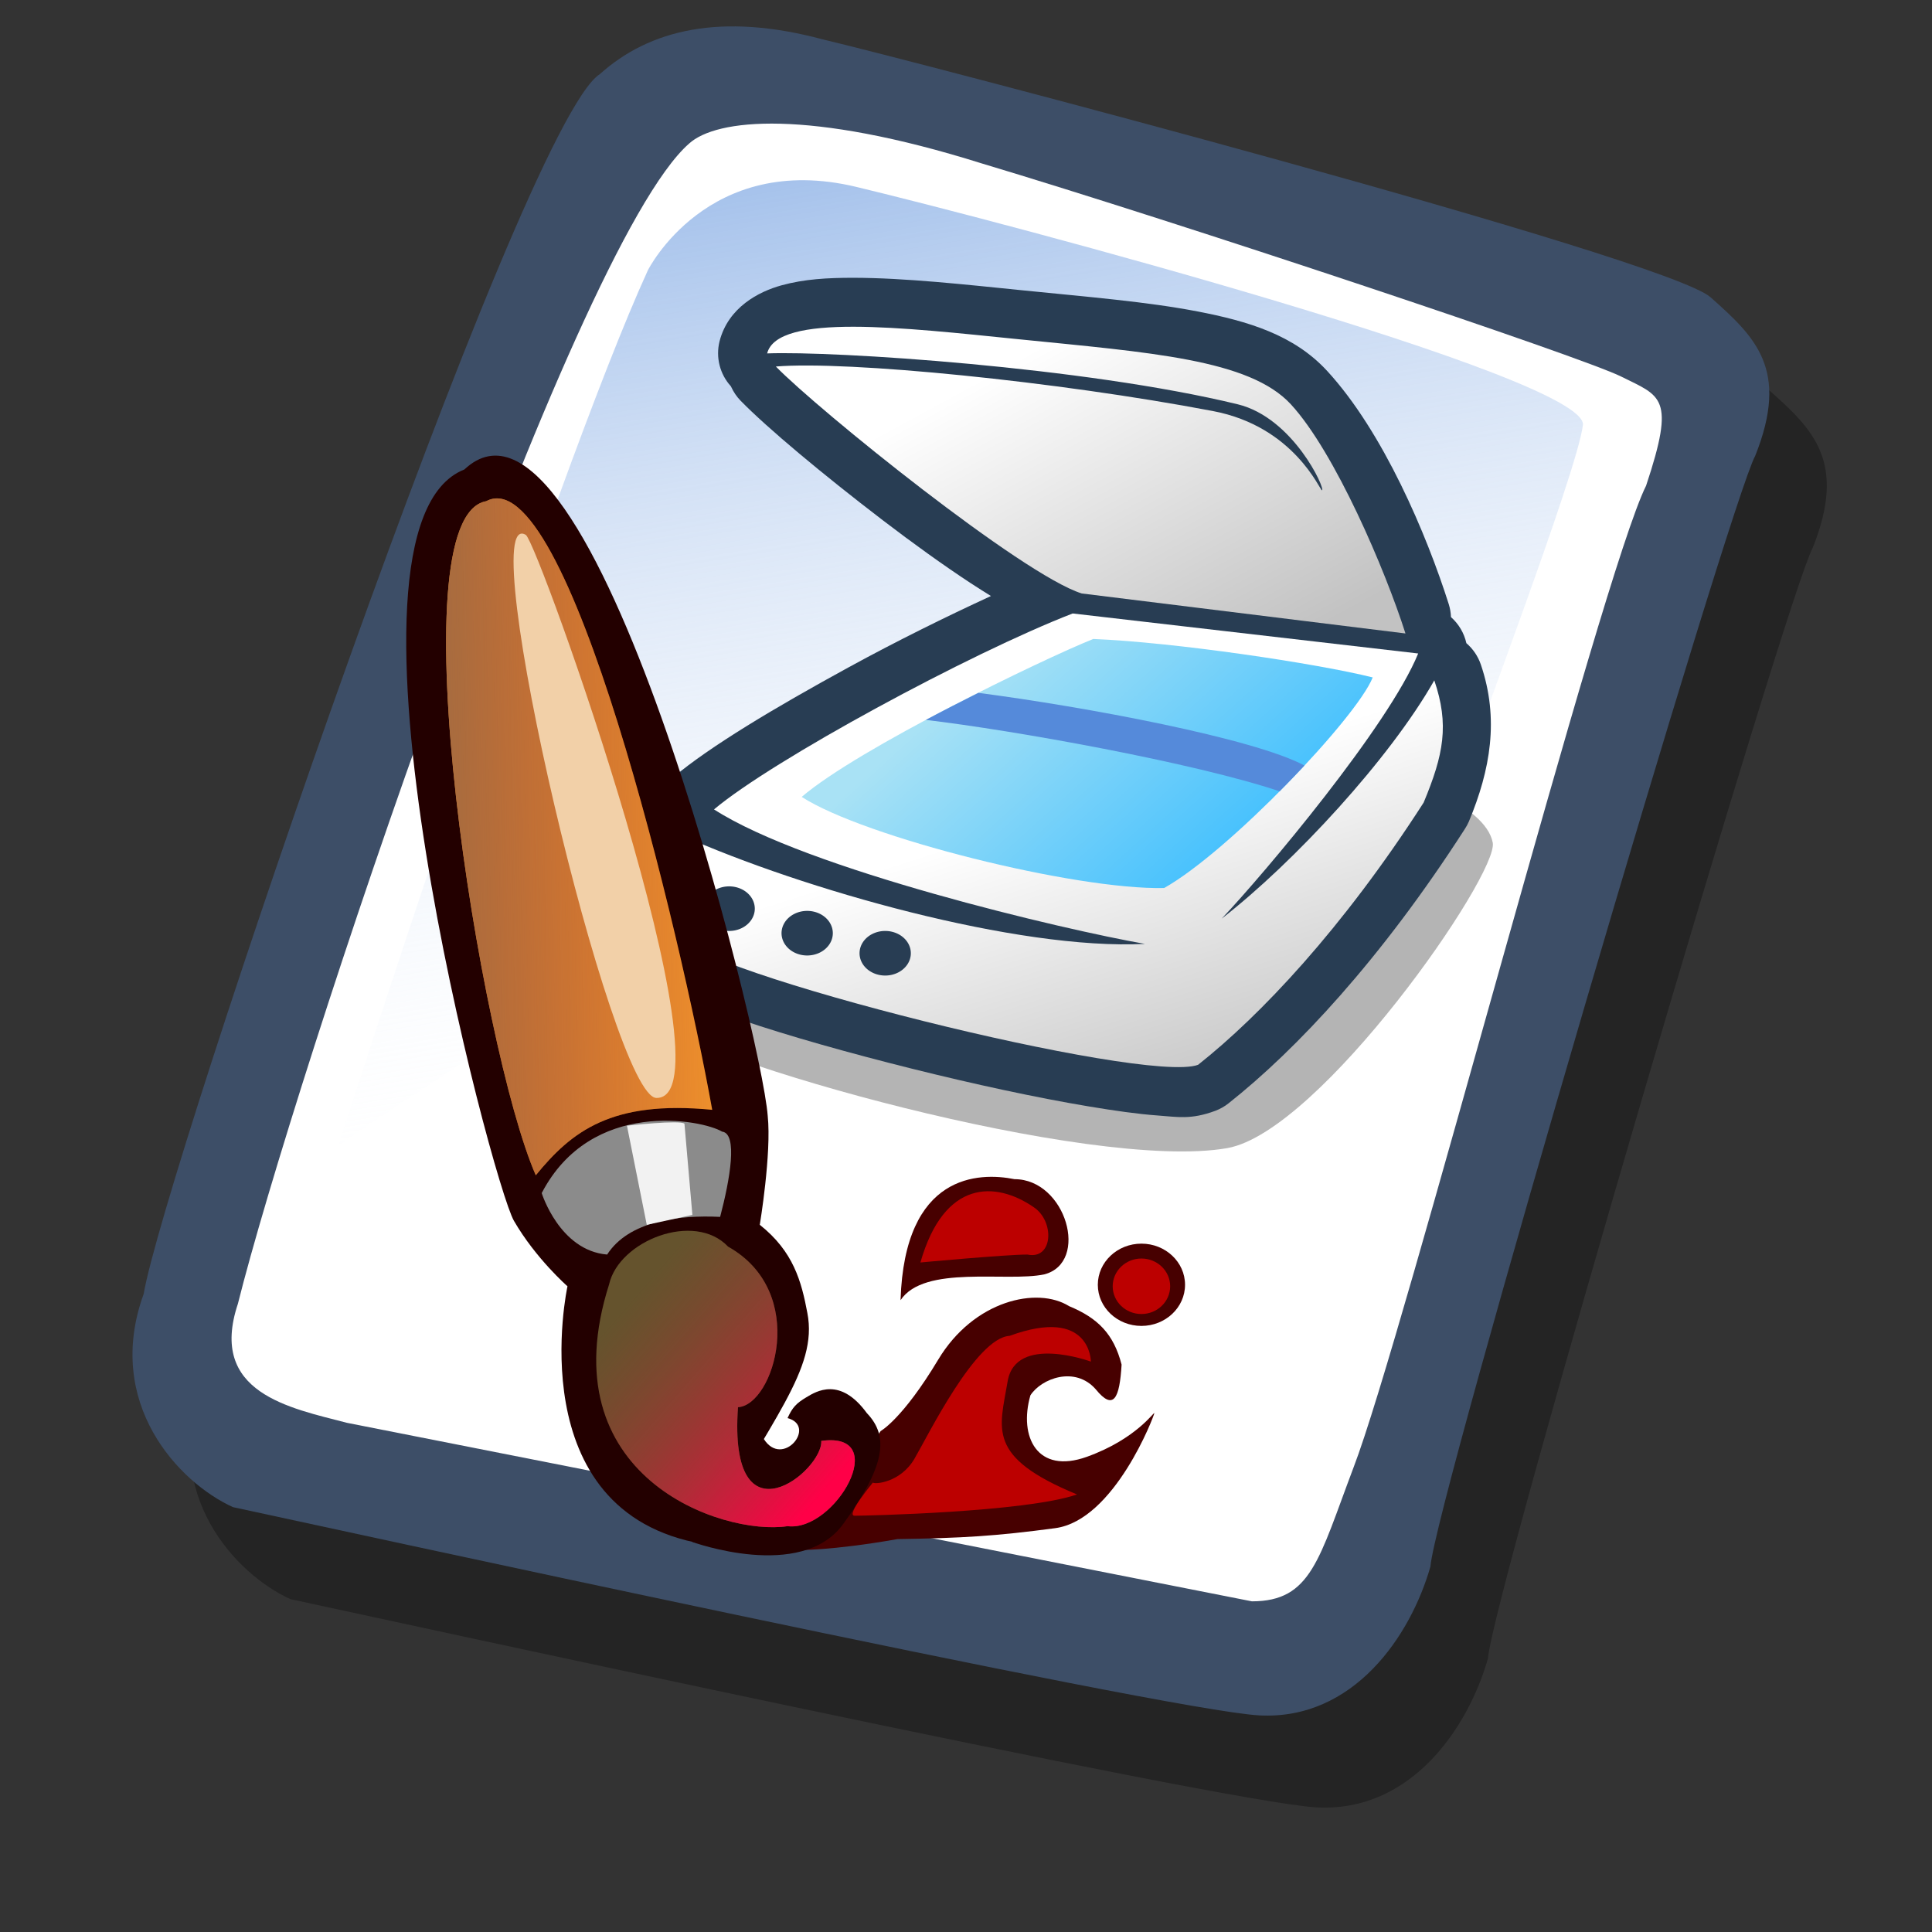 <?xml version="1.0" encoding="UTF-8" standalone="no"?>
<!-- Created with Sodipodi ("http://www.sodipodi.com/") -->
<svg
   xmlns:dc="http://purl.org/dc/elements/1.1/"
   xmlns:cc="http://creativecommons.org/ns#"
   xmlns:rdf="http://www.w3.org/1999/02/22-rdf-syntax-ns#"
   xmlns:svg="http://www.w3.org/2000/svg"
   xmlns="http://www.w3.org/2000/svg"
   xmlns:xlink="http://www.w3.org/1999/xlink"
   xmlns:sodipodi="http://sodipodi.sourceforge.net/DTD/sodipodi-0.dtd"
   xmlns:inkscape="http://www.inkscape.org/namespaces/inkscape"
   id="svg596"
   sodipodi:version="0.32"
   width="72pt"
   height="72pt"
   sodipodi:docbase="/home/zeus/.icons/gartoon/scalable/mimetypes"
   sodipodi:docname="image-tiff.svg"
   inkscape:version="0.46+devel"
   inkscape:output_extension="org.inkscape.output.svg.inkscape">
  <rect width="100%" height="100%" fill="#333333" stroke="none"/>
  <defs
     id="defs598">
    <inkscape:perspective
       sodipodi:type="inkscape:persp3d"
       inkscape:vp_x="0 : 45 : 1"
       inkscape:vp_y="0 : 1000 : 0"
       inkscape:vp_z="90 : 45 : 1"
       inkscape:persp3d-origin="45 : 30 : 1"
       id="perspective50" />
    <linearGradient
       id="linearGradient612">
      <stop
         style="stop-color:#7fa8e3;stop-opacity:0.741;"
         offset="0"
         id="stop613" />
      <stop
         style="stop-color:#ffffff;stop-opacity:0;"
         offset="1"
         id="stop614" />
    </linearGradient>
    <linearGradient
       id="linearGradient626">
      <stop
         style="stop-color:#ff0047;stop-opacity:1;"
         offset="0"
         id="stop627" />
      <stop
         style="stop-color:#ab322d;stop-opacity:0;"
         offset="1"
         id="stop628" />
    </linearGradient>
    <linearGradient
       id="linearGradient618">
      <stop
         style="stop-color:#956d47;stop-opacity:1;"
         offset="0"
         id="stop619" />
      <stop
         style="stop-color:#ab322d;stop-opacity:0;"
         offset="1"
         id="stop620" />
    </linearGradient>
    <linearGradient
       xlink:href="#linearGradient618"
       id="linearGradient617"
       y2="21.446"
       x2="54.456"
       y1="22.933"
       x1="14.044"
       spreadMethod="pad"
       gradientUnits="userSpaceOnUse"
       gradientTransform="matrix(0.417,0,0,1.061,22.048,17.24)" />
    <linearGradient
       xlink:href="#linearGradient626"
       id="linearGradient625"
       x1="43"
       y1="77.398"
       x2="28.538"
       y2="63.015"
       gradientUnits="userSpaceOnUse"
       spreadMethod="pad"
       gradientTransform="matrix(0.621,0,0,0.712,22.048,17.24)" />
    <linearGradient
       xlink:href="#linearGradient612"
       id="linearGradient636"
       x1="16.411"
       y1="10.607"
       x2="24.624"
       y2="61.667"
       gradientUnits="userSpaceOnUse"
       spreadMethod="pad" />
    <linearGradient
       gradientTransform="matrix(1.13,0,0,1.13,-5.664,-15.996)"
       gradientUnits="userSpaceOnUse"
       y2="85.758"
       x2="47.24"
       y1="30.818"
       x1="45.194"
       id="linearGradient3240"
       xlink:href="#linearGradient3234"
       inkscape:collect="always" />
    <linearGradient
       id="linearGradient3234"
       inkscape:collect="always">
      <stop
         id="stop3236"
         offset="0"
         style="stop-color:#f1e36c;stop-opacity:1" />
      <stop
         id="stop3238"
         offset="1"
         style="stop-color:#ff933d;stop-opacity:1" />
    </linearGradient>
    <linearGradient
       y2="39.217"
       x2="40.943"
       y1="63.367"
       x1="62.832"
       gradientTransform="matrix(1.113,0,0,1.113,-5.373,-5.712)"
       gradientUnits="userSpaceOnUse"
       id="linearGradient3276"
       xlink:href="#linearGradient3278"
       inkscape:collect="always" />
    <linearGradient
       y2="43.676"
       x2="57.831"
       y1="10.423"
       x1="39.752"
       gradientUnits="userSpaceOnUse"
       id="linearGradient3229"
       xlink:href="#linearGradient3195"
       inkscape:collect="always" />
    <linearGradient
       gradientUnits="userSpaceOnUse"
       y2="53.626"
       x2="49.03"
       y1="85.45"
       x1="59.181"
       id="linearGradient3193"
       xlink:href="#linearGradient3187"
       inkscape:collect="always" />
    <linearGradient
       gradientTransform="matrix(1.113,0,0,1.113,-5.373,-5.712)"
       gradientUnits="userSpaceOnUse"
       y2="39.217"
       x2="38.945"
       y1="58.143"
       x1="50.078"
       id="linearGradient3185"
       xlink:href="#linearGradient3179"
       inkscape:collect="always" />
    <linearGradient
       id="linearGradient3179"
       inkscape:collect="always">
      <stop
         id="stop3181"
         offset="0"
         style="stop-color:#558ada;stop-opacity:1" />
      <stop
         id="stop3183"
         offset="1"
         style="stop-color:#a9e2f5;stop-opacity:1" />
    </linearGradient>
    <linearGradient
       id="linearGradient3187"
       inkscape:collect="always">
      <stop
         id="stop3189"
         offset="0"
         style="stop-color:#c2c2c2;stop-opacity:1" />
      <stop
         id="stop3191"
         offset="1"
         style="stop-color:#ffffff;stop-opacity:1" />
    </linearGradient>
    <linearGradient
       id="linearGradient3195"
       inkscape:collect="always">
      <stop
         id="stop3197"
         offset="0"
         style="stop-color:#ffffff;stop-opacity:1" />
      <stop
         id="stop3199"
         offset="1"
         style="stop-color:#c2c2c2;stop-opacity:1" />
    </linearGradient>
    <linearGradient
       inkscape:collect="always"
       id="linearGradient3278">
      <stop
         style="stop-color:#31baff;stop-opacity:1"
         offset="0"
         id="stop3280" />
      <stop
         style="stop-color:#a9e2f5;stop-opacity:1"
         offset="1"
         id="stop3282" />
    </linearGradient>
    <inkscape:perspective
       id="perspective2549"
       inkscape:persp3d-origin="45 : 30 : 1"
       inkscape:vp_z="90 : 45 : 1"
       inkscape:vp_y="0 : 1000 : 0"
       inkscape:vp_x="0 : 45 : 1"
       sodipodi:type="inkscape:persp3d" />
  </defs>
  <sodipodi:namedview
     id="base"
     inkscape:zoom="2.5208334"
     inkscape:cx="-24.343729"
     inkscape:cy="85.279071"
     inkscape:window-width="1023"
     inkscape:window-height="736"
     inkscape:window-x="0"
     inkscape:window-y="1"
     inkscape:current-layer="svg596"
     showgrid="false" />
  <g
     id="g898"
     transform="translate(-1.146,1.146)">
    <path
       style="fill:#000000;fill-rule:evenodd;stroke:none;stroke-opacity:1;stroke-width:1pt;stroke-linejoin:miter;stroke-linecap:butt;fill-opacity:0.301;"
       d="M 12.816 74.753 C 10.386 73.648 7.071 70.113 8.839 65.251 C 9.723 59.948 25.633 13.102 29.168 10.892 C 31.378 8.904 34.582 8.13 39.112 9.346 C 42.868 10.229 76.677 19.068 78.666 20.836 C 80.654 22.604 82.201 24.04 80.654 27.907 C 79.55 29.896 66.402 74.532 66.181 77.405 C 65.297 80.498 62.756 84.255 58.557 84.034 C 54.359 83.813 15.91 75.416 12.816 74.753 z "
       id="path794"
       sodipodi:nodetypes="ccccccccc"
       transform="matrix(1.115,0,0,1.115,1.287,-5.036)" />
    <path
       style="fill:#3d4e67;fill-rule:evenodd;stroke:none;stroke-opacity:1;stroke-width:1pt;stroke-linejoin:miter;stroke-linecap:butt;fill-opacity:1;"
       d="M 12.816 74.753 C 10.386 73.648 7.071 70.113 8.839 65.251 C 9.723 59.948 25.633 13.102 29.168 10.892 C 31.378 8.904 34.582 8.13 39.112 9.346 C 42.868 10.229 76.677 19.068 78.666 20.836 C 80.654 22.604 82.201 24.04 80.654 27.907 C 79.55 29.896 66.402 74.532 66.181 77.405 C 65.297 80.498 62.756 84.255 58.557 84.034 C 54.359 83.813 15.91 75.416 12.816 74.753 z "
       id="path895"
       sodipodi:nodetypes="ccccccccc"
       transform="matrix(1.115,0,0,1.115,-1.57,-9.607)" />
    <path
       style="fill:#ffffff;fill-rule:evenodd;stroke:none;stroke-opacity:1;stroke-width:1pt;stroke-linejoin:miter;stroke-linecap:butt;fill-opacity:1;"
       d="M 17.899 70.996 C 15.358 70.334 11.711 69.671 13.037 65.693 C 15.468 55.971 27.842 18.626 33.146 13.986 C 34.361 12.881 38.449 12.439 46.183 14.87 C 55.022 17.521 72.92 23.488 74.688 24.372 C 76.456 25.256 77.119 25.256 75.793 29.233 C 73.804 33.211 64.966 67.24 62.756 72.985 C 61.209 77.073 60.877 78.951 58.226 78.951 "
       id="path896"
       sodipodi:nodetypes="cccccccs"
       transform="matrix(1.115,0,0,1.115,-1.57,-9.607)" />
    <path
       style="fill:url(#linearGradient636);fill-rule:evenodd;stroke:none;stroke-opacity:1;stroke-width:1pt;stroke-linejoin:miter;stroke-linecap:butt;fill-opacity:1;"
       d="M 28.75 13.75 C 28.75 13.75 31.875 7.5 39.688 9.375 C 47.5 11.25 78.125 19.375 77.812 21.875 C 77.5 24.375 71.875 39.062 71.562 40.312 C 71.25 41.562 42.5 40.938 31.562 47.5 C 20.625 54.062 12.5 59.688 12.5 59.688 C 12.5 59.688 23.75 24.688 28.75 13.75 z "
       id="path636"
       transform="matrix(0.947,0,0,0.947,6.112,-0.737)" />
  </g>
  <g
     id="g2568"
     inkscape:label="Layer 1"
     transform="matrix(0.5,0,0,0.5,30.348,12.772)">
    <path
       sodipodi:nodetypes="cssssc"
       id="path3249"
       d="m 3.614,68.133 c -2.53,4.88 -1.337,6.221 0,7.41 4.88,4.337 44.098,15.386 57.651,13.012 9.252,-1.621 27,-27.206 26.386,-30.361 C 86.198,50.732 56.205,45.723 45.904,48.434 41.749,49.527 5.241,64.88 3.614,68.133 z"
       style="opacity:1;fill:#000000;fill-opacity:0.294;fill-rule:evenodd;stroke:none;stroke-width:2;marker:none;marker-start:none;marker-mid:none;marker-end:none;visibility:visible;display:inline;overflow:visible;enable-background:accumulate" />
    <path
       d="M 24.125,2.062 C 21.558,2.059 19.238,2.187 16.969,2.812 14.7,3.438 11.679,5 10.812,8.375 10.416,9.959 10.838,11.636 11.938,12.844 11.948,12.865 11.958,12.885 11.969,12.906 c 0.231,0.509 0.549,0.974 0.938,1.375 2.632,2.697 8.156,7.311 14.125,11.875 2.984,2.282 6.021,4.471 8.781,6.281 0.71,0.465 1.314,0.841 1.969,1.25 -4.472,2.063 -9.301,4.44 -14.156,7.094 -7.261,3.969 -13.759,7.843 -17.438,10.938 -0.411,0.356 -0.76,0.779 -1.031,1.25 -1.298,0.559 -2.29,1.653 -2.719,3 -1.763,5.403 -1.464,8.778 -0.75,12.312 C 1.763,68.637 1.879,68.983 2.031,69.312 c 0.85,1.878 1.743,2.3 2.5,2.812 0.757,0.512 1.501,0.916 2.344,1.312 1.685,0.793 3.725,1.568 6.094,2.375 4.737,1.613 10.783,3.307 16.938,4.844 6.154,1.537 12.391,2.886 17.562,3.75 2.586,0.432 4.892,0.763 6.875,0.906 1.983,0.143 3.317,0.439 5.75,-0.469 C 60.568,84.663 61.01,84.41 61.406,84.094 68.114,78.789 76.533,69.82 84.875,56.844 85.032,56.606 85.168,56.355 85.281,56.094 87.419,50.966 88.309,45.904 86.469,40.5 86.188,39.676 85.691,38.942 85.031,38.375 84.807,37.371 84.271,36.463 83.5,35.781 83.485,35.346 83.411,34.915 83.281,34.5 81.095,27.611 76.782,17.387 71.188,11.312 67.89,7.732 63.345,6.376 58.312,5.406 53.28,4.437 47.485,3.971 40.969,3.312 35.294,2.739 29.244,2.069 24.125,2.062 z"
       id="path3219"
       style="opacity:1;fill:#283d53;fill-opacity:1;fill-rule:evenodd;stroke:none;stroke-width:5;marker:none;marker-start:none;marker-mid:none;marker-end:none;visibility:visible;display:inline;overflow:visible;enable-background:accumulate"
       inkscape:original="M 24.125 6.9375 C 19.443292 6.9313591 16.048679 7.5785013 15.53125 9.59375 C 22.078509 9.335441 47.056116 10.91604 62.3125 14.625 C 67.832128 15.966869 71.058297 23.085904 70.6875 23.1875 C 70.494365 23.240418 67.946519 16.852517 59.84375 15.3125 C 44.283435 12.355098 23.524829 10.287258 16.40625 10.875 C 20.625058 15.198745 38.919855 29.971051 44.8125 31.8125 L 78.625 35.96875 C 76.637048 29.70369 71.973441 19.380597 67.59375 14.625 C 63.466561 10.143579 53.583818 9.4820423 40.46875 8.15625 C 34.775427 7.5807162 28.806708 6.9436409 24.125 6.9375 z M 45.90625 35.40625 C 35.674343 39.370444 15.181655 50.526673 9.34375 55.4375 C 21.447437 61.389006 45.788298 67.043632 52.90625 67.90625 C 40.240713 68.541771 14.481238 60.183081 7.0625 57.46875 C 5.4313121 62.466813 5.7448718 63.727473 6.46875 67.3125 C 8.1545709 71.036384 53.100654 82.24892 58.375 80.28125 C 64.531577 75.411665 72.69902 66.790948 80.78125 54.21875 C 82.770241 49.447014 83.345496 46.472792 81.84375 42.0625 C 76.700996 48.403961 72.091297 55.609373 64.875 61.21875 C 69.149069 56.706824 77.328505 46.572736 80.25 39.40625 L 45.90625 35.40625 z "
       inkscape:radius="4.8791413"
       sodipodi:type="inkscape:offset" />
    <path
       sodipodi:nodetypes="ccccccccccc"
       id="path2396"
       d="M 45.904,35.422 80.241,39.398 C 77.319,46.564 64.99,61.236 60.716,65.748 67.933,60.138 77.424,49.858 81.843,42.07 c 1.502,4.41 0.929,7.375 -1.06,12.147 C 72.701,66.789 64.523,75.406 58.367,80.276 53.092,82.243 8.157,71.032 6.471,67.308 5.747,63.723 5.417,62.468 7.048,57.47 19.074,62.844 40.434,68.905 53.087,68.26 45.066,66.856 19.474,60.845 10.262,54.894 16.1,49.983 35.672,39.386 45.904,35.422 z"
       style="opacity:1;fill:url(#linearGradient3193);fill-opacity:1;fill-rule:evenodd;stroke:none;stroke-width:5;marker:none;marker-start:none;marker-mid:none;marker-end:none;visibility:visible;display:inline;overflow:visible;enable-background:accumulate" />
    <path
       sodipodi:nodetypes="ccccc"
       id="path2398"
       d="m 18.976,53.651 c 5.634,-4.83 23.946,-13.684 28.977,-15.696 8.049,0.329 22.135,2.414 27.77,3.823 -1.61,4.025 -14.287,17.306 -20.727,20.928 -8.854,0.201 -29.782,-5.031 -36.02,-9.055 z"
       style="opacity:1;fill:url(#linearGradient3276);fill-opacity:1;fill-rule:evenodd;stroke:none;stroke-width:2;marker:none;marker-start:none;marker-mid:none;marker-end:none;visibility:visible;display:inline;overflow:visible;enable-background:accumulate" />
    <path
       sodipodi:nodetypes="ccscscsscc"
       id="path2400"
       d="m 46.807,33.434 c -5.893,-1.841 -26.18,-18.231 -30.399,-22.554 7.119,-0.588 27.877,1.469 43.437,4.426 8.103,1.54 10.642,7.928 10.836,7.875 0.371,-0.102 -2.851,-7.204 -8.37,-8.546 C 47.055,10.926 22.089,9.32 15.542,9.578 16.577,5.548 29.093,7.012 40.48,8.163 c 13.115,1.326 22.983,1.994 27.111,6.475 4.38,4.756 9.398,16.506 11.386,22.771 z"
       style="opacity:1;fill:url(#linearGradient3229);fill-opacity:1;fill-rule:evenodd;stroke:none;stroke-width:5;marker:none;marker-start:none;marker-mid:none;marker-end:none;visibility:visible;display:inline;overflow:visible;enable-background:accumulate" />
    <path
       transform="matrix(1.226,0,0,1.226,-2.967,-13.012)"
       d="m 14.096,63.434 a 2.078,1.807 0 1 1 -4.157,0 2.078,1.807 0 1 1 4.157,0 z"
       sodipodi:ry="1.8072289"
       sodipodi:rx="2.0783134"
       sodipodi:cy="63.433735"
       sodipodi:cx="12.018072"
       id="path3221"
       style="opacity:1;fill:#283d53;fill-opacity:1;fill-rule:evenodd;stroke:none;stroke-width:2;marker:none;marker-start:none;marker-mid:none;marker-end:none;visibility:visible;display:inline;overflow:visible;enable-background:accumulate"
       sodipodi:type="arc" />
    <use
       height="90"
       width="90"
       transform="translate(7.754,2.437)"
       id="use3225"
       xlink:href="#path3221"
       y="0"
       x="0" />
    <use
       height="90"
       width="90"
       transform="translate(15.507,4.431)"
       id="use3227"
       xlink:href="#path3221"
       y="0"
       x="0" />
    <path
       id="path3271"
       d="M 36.531,43.312 C 34.809,44.179 33.056,45.068 31.312,46 c 8.738,1.031 26.59,4.232 35.156,7.094 0.855,-0.861 1.671,-1.707 2.469,-2.562 C 63.905,47.824 47.107,44.688 36.531,43.312 z"
       style="opacity:1;fill:#558ada;fill-opacity:1;fill-rule:evenodd;stroke:none;stroke-width:2;marker:none;marker-start:none;marker-mid:none;marker-end:none;visibility:visible;display:inline;overflow:visible;enable-background:accumulate" />
  </g>
  <g
     id="g2643"
     transform="translate(-8.331,2.38)">
    <path
       id="path613"
       d="m 67.215,61.46 c 0,1.128 -0.971,2.044 -2.167,2.044 -1.196,0 -2.167,-0.916 -2.167,-2.044 0,-1.128 0.971,-2.044 2.167,-2.044 1.196,0 2.167,0.916 2.167,2.044 z"
       style="font-size:12px;fill:#470000;fill-rule:evenodd;stroke-width:1pt" />
    <path
       sodipodi:nodetypes="cccccccccccc"
       id="path610"
       d="m 62.782,66.657 c -1.034,-1.182 -2.709,-0.542 -3.251,0.296 -0.591,2.069 0.345,3.94 2.808,3.054 2.463,-0.887 3.349,-2.266 3.349,-2.167 0,0.099 -1.97,5.32 -4.926,5.714 -2.955,0.394 -4.581,0.493 -7.832,0.542 -3.349,0.591 -4.975,0.542 -4.975,0.542 l 4.137,-5.911 c 0,0 1.084,-0.591 2.857,-3.546 1.773,-2.955 4.926,-3.645 6.502,-2.66 1.428,0.591 2.217,1.379 2.611,2.906 -0.099,1.675 -0.394,2.315 -1.281,1.231 z"
       style="font-size:12px;fill:#470000;fill-rule:evenodd;stroke-width:1pt" />
    <path
       sodipodi:nodetypes="cccccccc"
       id="path609"
       d="m 47.464,68.085 c 1.478,0.394 -0.246,2.512 -1.182,1.034 -0.739,1.034 -0.394,-1.478 -0.394,-1.478 l -3.152,6.6 c 0,0 5.418,1.97 7.487,-0.887 2.069,-2.857 2.315,-4.335 1.182,-5.517 -1.33,-1.822 -2.512,-1.084 -3.005,-0.788 -0.493,0.296 -0.69,0.493 -0.936,1.034 z"
       style="font-size:12px;fill:#230000;fill-opacity:0.999;fill-rule:evenodd;stroke-width:1pt" />
    <path
       sodipodi:nodetypes="cccccccc"
       id="path608"
       d="m 46.084,58.481 c 0,0 0.591,-3.546 0.394,-5.418 C 46.183,49.023 37.711,15.037 31.406,20.948 c -7.29,2.857 1.379,35.464 2.463,37.336 1.084,1.872 2.66,3.251 2.66,3.251 0,0 -2.463,11.23 6.748,12.806 3.349,-6.206 5.713,-8.681 5.172,-11.477 -0.296,-1.576 -0.69,-3.054 -2.364,-4.384 z"
       style="font-size:12px;fill:#230000;fill-rule:evenodd;stroke-width:1pt" />
    <path
       sodipodi:nodetypes="cccc"
       id="path600"
       d="m 34.953,56.018 c 1.773,-2.167 3.743,-3.743 8.768,-3.251 -1.576,-8.768 -7.191,-32.41 -11.23,-30.243 -4.531,0.788 -0.296,27.189 2.463,33.494 z"
       style="font-size:12px;fill:#f2962c;fill-rule:evenodd;stroke-width:1pt" />
    <path
       sodipodi:nodetypes="ccccc"
       id="path601"
       d="m 35.248,56.904 c 0,0 0.887,2.857 3.251,3.054 1.084,-1.675 3.546,-1.97 5.615,-1.872 0.493,-1.872 0.887,-4.138 0.099,-4.236 -0.985,-0.591 -6.502,-1.675 -8.965,3.054 z"
       style="font-size:12px;fill:#8b8b8b;fill-rule:evenodd;stroke-width:1pt" />
    <path
       sodipodi:nodetypes="cccccc"
       id="path602"
       d="m 38.597,61.436 c 0.493,-2.167 4.236,-3.645 5.911,-1.872 4.039,2.266 2.266,7.881 0.493,7.979 -0.493,6.994 4.236,3.152 4.138,1.675 3.546,-0.493 0.69,4.532 -1.675,4.236 -3.251,0.493 -11.92,-2.463 -8.866,-12.018 z"
       style="font-size:12px;fill:#65532d;fill-rule:evenodd;stroke-width:1pt" />
    <path
       sodipodi:nodetypes="cccccccc"
       id="path603"
       d="m 51.7,71.287 c 0.099,0.099 1.379,0 2.069,-1.182 0.69,-1.182 3.054,-6.009 4.729,-6.108 4.039,-1.478 4.039,1.281 4.039,1.281 0,0 -3.743,-1.379 -4.138,0.985 -0.394,2.364 -1.084,3.743 3.448,5.615 -2.561,0.887 -10.557,1.058 -11.049,1.058 -0.493,0 1.001,-1.747 0.903,-1.649 z"
       style="font-size:12px;fill:#bc0000;fill-rule:evenodd;stroke-width:1pt" />
    <path
       sodipodi:nodetypes="cccc"
       id="path611"
       d="m 53.079,62.224 c 1.182,-1.773 5.27,-0.887 7.142,-1.281 2.266,-0.591 1.081,-4.731 -1.48,-4.731 -1.766,-0.353 -5.465,-0.293 -5.662,6.012 z"
       style="font-size:12px;fill:#470000;fill-rule:evenodd;stroke-width:1pt" />
    <path
       sodipodi:nodetypes="cccc"
       id="path604"
       d="m 54.064,60.352 c 0,0 4.236,-0.394 5.32,-0.394 1.281,0.274 1.367,-1.669 0.296,-2.364 -1.872,-1.281 -4.433,-1.379 -5.615,2.758 z"
       style="font-size:12px;fill:#bc0000;fill-rule:evenodd;stroke-width:1pt" />
    <path
       id="path606"
       d="m 66.476,61.534 c 0,0.761 -0.64,1.379 -1.428,1.379 -0.788,0 -1.428,-0.618 -1.428,-1.379 0,-0.761 0.64,-1.379 1.428,-1.379 0.789,0 1.428,0.618 1.428,1.379 z"
       style="font-size:12px;fill:#bc0000;fill-rule:evenodd;stroke-width:1pt" />
    <path
       sodipodi:nodetypes="cccc"
       id="path621"
       d="m 34.953,56.018 c 1.773,-2.167 3.743,-3.743 8.768,-3.251 -1.576,-8.768 -7.191,-32.41 -11.23,-30.243 -4.531,0.788 -0.296,27.189 2.463,33.494 z"
       style="font-size:12px;fill:url(#linearGradient617);fill-rule:evenodd;stroke-width:1pt" />
    <path
       sodipodi:nodetypes="css"
       id="path622"
       d="M 40.962,52.176 C 38.766,52.276 31.759,22.564 34.46,24.199 35.095,24.643 44.91,52.173 40.962,52.176 z"
       style="font-size:12px;fill:#f2d0a8;fill-rule:evenodd;stroke-width:1pt" />
    <path
       sodipodi:nodetypes="ccccc"
       id="path623"
       d="m 42.341,53.456 0.394,4.532 -2.266,0.493 -0.985,-4.926 c 0,0 2.66,-0.295 2.857,-0.098 z"
       style="font-size:12px;fill:#f2f2f2;fill-rule:evenodd;stroke-width:1pt" />
    <path
       sodipodi:nodetypes="cccccc"
       id="path624"
       d="m 38.597,61.436 c 0.493,-2.167 4.236,-3.645 5.911,-1.872 4.039,2.266 2.266,7.881 0.493,7.979 -0.493,6.994 4.236,3.152 4.138,1.675 3.546,-0.493 0.69,4.532 -1.675,4.236 -3.251,0.493 -11.92,-2.463 -8.866,-12.018 z"
       style="font-size:12px;fill:url(#linearGradient625);fill-rule:nonzero;stroke-width:1pt" />
  </g>
</svg>
